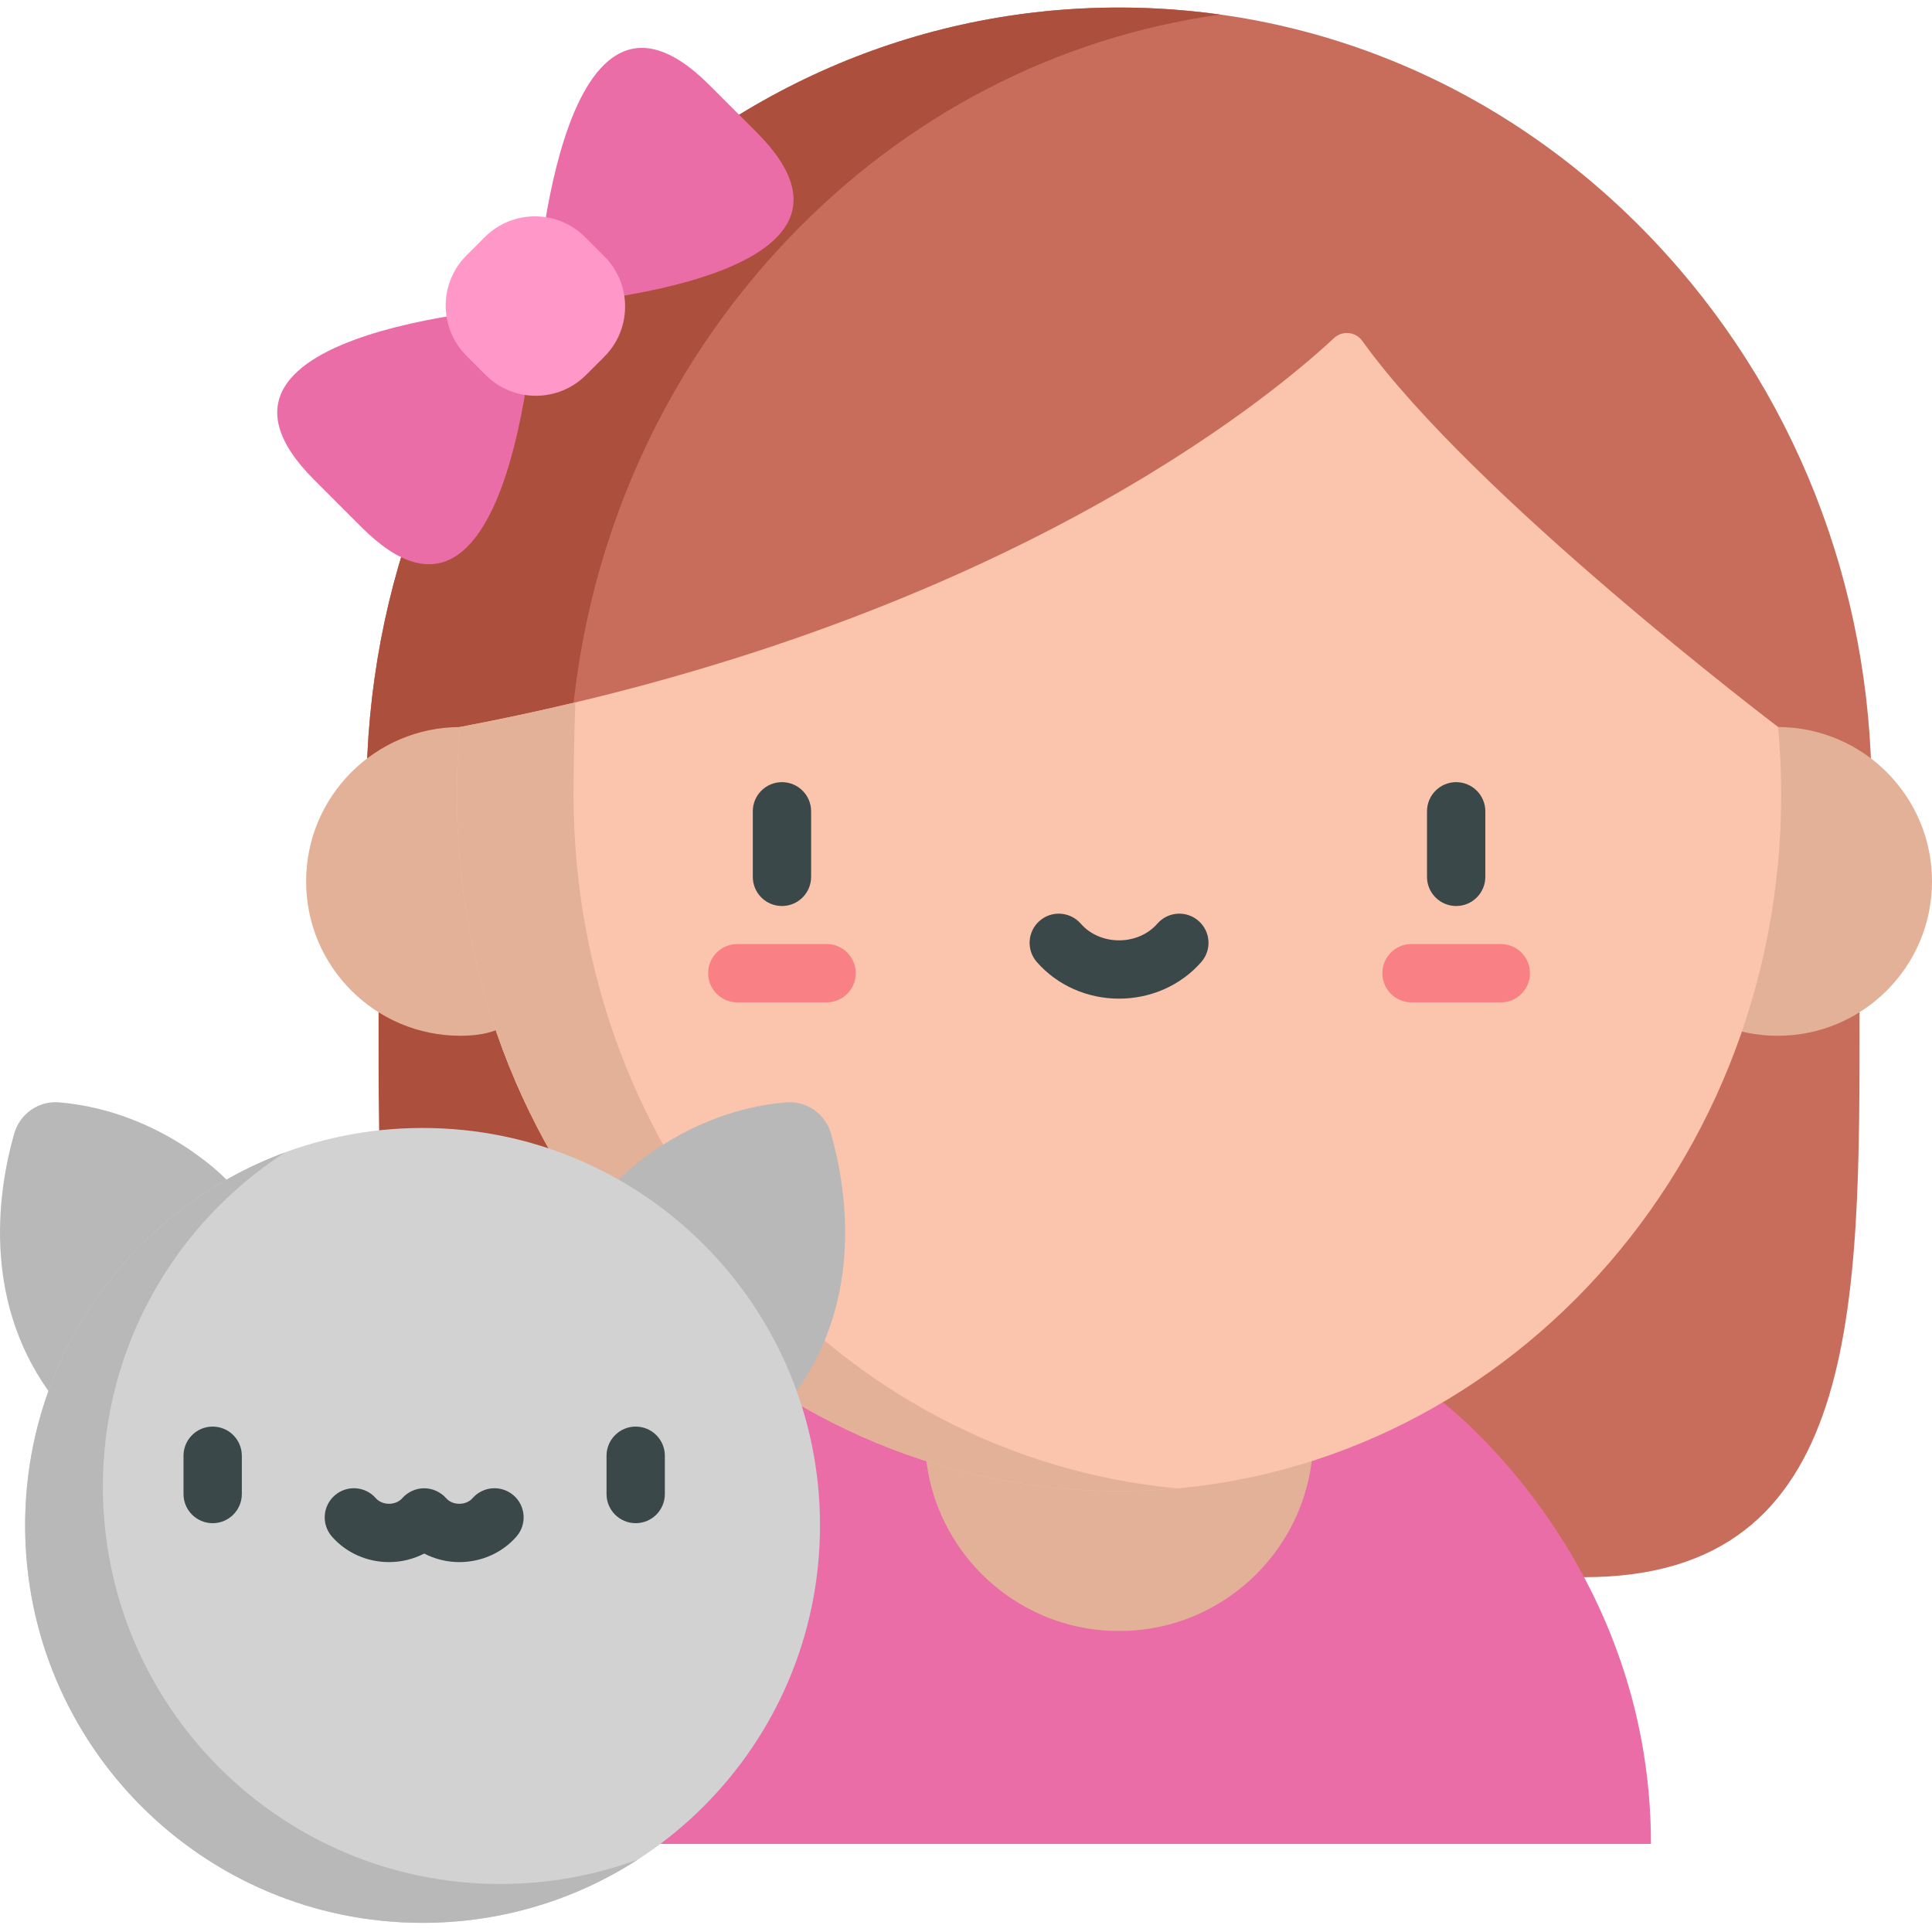 <svg height="512pt" viewBox="0 -2 512 512" width="512pt" xmlns="http://www.w3.org/2000/svg"><path d="m492.805 266.25c0 78.164.672 149.723-73.012 149.723h-33.895l-30.203-69.004 97.809-95.578zm0 0" fill="#c86d5c"/><path d="m100.324 266.25c0 78.164-.676 149.723 73.008 149.723h33.895l30.203-69.004-97.809-95.578zm0 0" fill="#ad4f3d"/><path d="m496.02 208.566c0-55.484-20.598-107.703-57.996-147.043-37.715-39.676-87.953-61.523-141.461-61.523s-103.746 21.848-141.461 61.523c-37.398 39.34-57.996 91.559-57.996 147.043zm0 0" fill="#c86d5c"/><path d="m323.348 1.867c-8.805-1.227-17.746-1.867-26.785-1.867-53.508 0-103.746 21.848-141.461 61.523-37.398 39.34-57.996 91.559-57.996 147.043h53.57c0-55.484 20.598-107.703 57.996-147.043 31.344-32.973 71.344-53.621 114.676-59.656zm0 0" fill="#ad4f3d"/><path d="m81.125 231.578c0 22.598 18.316 40.914 40.914 40.914 22.594 0 20.309-18.316 20.309-40.914 0-22.594 2.285-40.91-20.309-40.91-22.598 0-40.914 18.316-40.914 40.91zm0 0" fill="#e3b098"/><path d="m512 231.578c0 22.598-18.316 40.914-40.914 40.914-22.594 0-40.914-18.316-40.914-40.914 0-22.594 18.32-40.91 40.914-40.91 22.598 0 40.914 18.316 40.914 40.91zm0 0" fill="#e3b098"/><path d="m382.336 369.629s55.188 41.59 55.188 117.023h-281.922c0-75.434 55.188-117.023 55.188-117.023zm0 0" fill="#eb6da8"/><path d="m348.023 378.773c0 28.422-23.039 51.461-51.461 51.461s-51.461-23.039-51.461-51.461c0-28.422 23.039-51.461 51.461-51.461s51.461 23.039 51.461 51.461zm0 0" fill="#e3b098"/><path d="m353.523 87.59c2.215-2.066 5.734-1.707 7.5.754 29.418 41.047 109.77 101.992 110.195 102.312.543 5.895.824 11.867.824 17.91 0 101.945-78.562 184.59-175.48 184.59s-175.484-82.645-175.484-184.59c0-6.039.285-12.012.824-17.902 142.184-26.898 214.422-87.023 231.621-103.074zm0 0" fill="#fbc4ac"/><path d="m151.984 208.566c0-4.648.168-16.52.492-24.43-9.809 2.336-19.992 4.527-30.574 6.527-.539 5.891-.824 11.859-.824 17.902 0 101.945 78.566 184.59 175.484 184.59 5.207 0 10.359-.254 15.453-.719-89.676-8.23-160.031-87.402-160.031-183.871zm0 0" fill="#e3b098"/><path d="m207.227 238.102c-4.266 0-7.727-3.461-7.727-7.727v-17.371c0-4.266 3.461-7.727 7.727-7.727 4.266 0 7.727 3.461 7.727 7.727v17.371c0 4.266-3.461 7.727-7.727 7.727zm0 0" fill="#3a484a"/><path d="m219.055 263.633h-23.66c-4.266 0-7.727-3.457-7.727-7.727 0-4.266 3.461-7.727 7.727-7.727h23.66c4.266 0 7.727 3.461 7.727 7.727 0 4.27-3.457 7.727-7.727 7.727zm0 0" fill="#f98084"/><path d="m385.898 238.102c-4.266 0-7.727-3.461-7.727-7.727v-17.371c0-4.266 3.461-7.727 7.727-7.727 4.27 0 7.727 3.461 7.727 7.727v17.371c0 4.266-3.457 7.727-7.727 7.727zm0 0" fill="#3a484a"/><path d="m397.73 263.633h-23.66c-4.27 0-7.727-3.457-7.727-7.727 0-4.266 3.457-7.727 7.727-7.727h23.66c4.266 0 7.723 3.461 7.723 7.727 0 4.27-3.457 7.727-7.723 7.727zm0 0" fill="#f98084"/><path d="m296.562 262.652c-8.457 0-16.402-3.539-21.797-9.711-2.809-3.215-2.48-8.094.734-10.902 3.211-2.809 8.09-2.48 10.902.73 2.457 2.816 6.164 4.43 10.16 4.43s7.703-1.613 10.16-4.43c2.809-3.211 7.691-3.539 10.902-.73 3.215 2.809 3.543 7.688.734 10.902-5.395 6.172-13.34 9.711-21.797 9.711zm0 0" fill="#3a484a"/><path d="m15.684 290.133c-5.445-.469-10.43 3.035-11.93 8.289-3.996 14.016-8.828 43.012 9.086 68.223l47.18-56.023s-17.098-18.16-44.336-20.488zm0 0" fill="#b8b8b8"/><path d="m208.289 290.133c5.445-.469 10.43 3.035 11.93 8.289 4 14.016 8.828 43.012-9.082 68.223l-47.184-56.023s17.098-18.16 44.336-20.488zm0 0" fill="#b8b8b8"/><path d="m217.312 402.25c0 58.172-47.156 105.328-105.324 105.328-58.172 0-105.328-47.156-105.328-105.328 0-58.168 47.156-105.324 105.328-105.324 58.168 0 105.324 47.156 105.324 105.324zm0 0" fill="#d2d2d2"/><path d="m132.59 497.273c-58.168 0-105.324-47.152-105.324-105.324 0-37.141 19.227-69.785 48.262-88.539-40.199 14.832-68.867 53.488-68.867 98.84 0 58.172 47.156 105.328 105.328 105.328 21.027 0 40.617-6.168 57.062-16.789-11.363 4.195-23.645 6.484-36.461 6.484zm0 0" fill="#b8b8b8"/><g fill="#3a484a"><path d="m56.359 401.66c-4.266 0-7.727-3.461-7.727-7.727v-10.145c0-4.266 3.461-7.727 7.727-7.727s7.727 3.461 7.727 7.727v10.145c0 4.266-3.461 7.727-7.727 7.727zm0 0"/><path d="m168.465 401.66c-4.266 0-7.727-3.461-7.727-7.727v-10.145c0-4.266 3.461-7.727 7.727-7.727 4.27 0 7.727 3.461 7.727 7.727v10.145c0 4.266-3.457 7.727-7.727 7.727zm0 0"/><path d="m136.129 394.309c-3.211-2.809-8.094-2.48-10.902.73-.824.941-2.098 1.48-3.5 1.48-1.398 0-2.676-.539-3.496-1.48-1.457-1.648-3.625-2.633-5.828-2.633-2.199 0-4.355.988-5.809 2.633-.82.941-2.098 1.48-3.496 1.48-1.402 0-2.68-.539-3.5-1.48-2.809-3.211-7.691-3.539-10.902-.73-3.215 2.809-3.543 7.688-.734 10.902 3.758 4.297 9.273 6.762 15.137 6.762 3.301 0 6.48-.805 9.312-2.262 2.832 1.457 6.012 2.262 9.316 2.262 5.859 0 11.375-2.465 15.133-6.762 2.809-3.215 2.48-8.094-.73-10.902zm0 0"/></g><path d="m200.512 33.059c40.688 40.688-58.629 46.051-58.629 46.051s5.363-99.316 46.051-58.629zm0 0" fill="#eb6da8"/><path d="m95.832 137.738c40.688 40.688 46.051-58.629 46.051-58.629s-99.312 5.363-58.625 46.051zm0 0" fill="#eb6da8"/><path d="m128.465 60.844-4.844 4.844c-7.348 7.344-7.348 19.254 0 26.598l5.086 5.086c7.348 7.348 19.254 7.348 26.598 0l4.844-4.84c7.344-7.348 7.344-19.254 0-26.598l-5.09-5.09c-7.344-7.344-19.25-7.344-26.594 0zm0 0" fill="#ff98c9"/></svg>